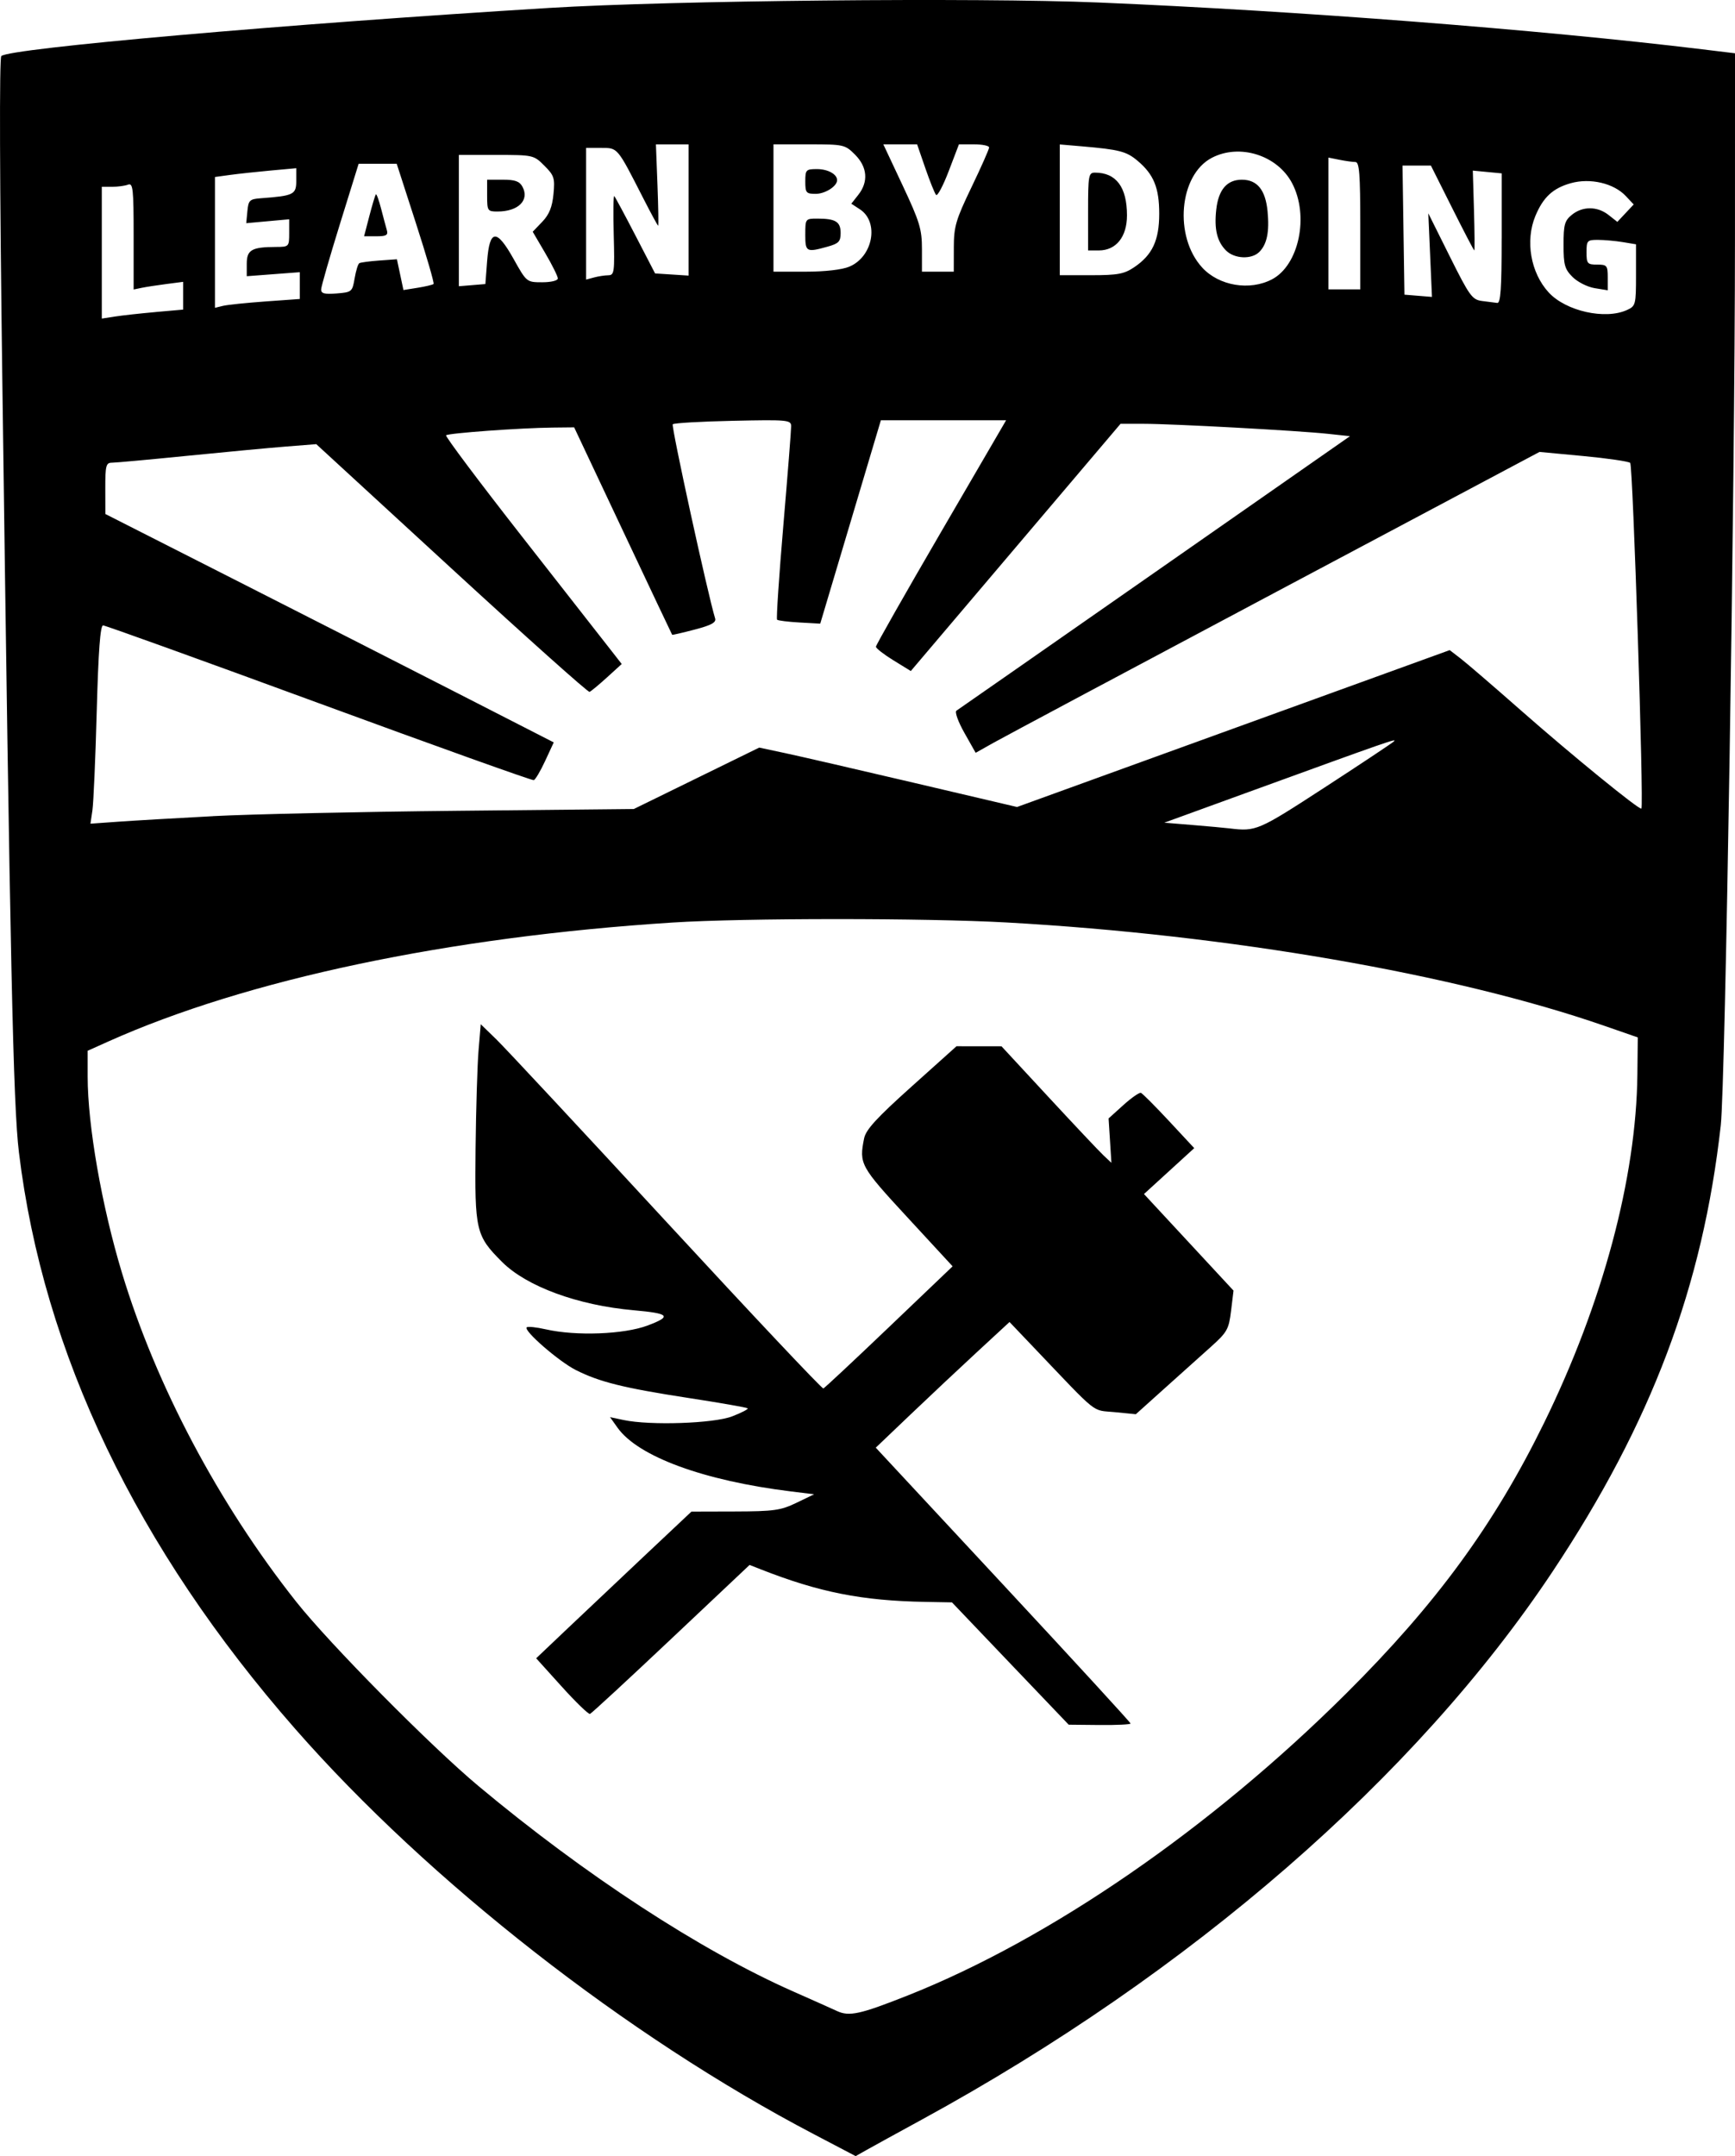 <?xml version="1.0" encoding="UTF-8" standalone="no"?>
<!-- Created with Inkscape (http://www.inkscape.org/) -->

<svg
   width="129.858mm"
   height="161.291mm"
   viewBox="0 0 129.858 161.291"
   version="1.1"
   id="svg52"
   xml:space="preserve"
   inkscape:version="1.2 (dc2aeda, 2022-05-15)"
   sodipodi:docname="Cal Poly shield.svg"
   xmlns:inkscape="http://www.inkscape.org/namespaces/inkscape"
   xmlns:sodipodi="http://sodipodi.sourceforge.net/DTD/sodipodi-0.dtd"
   xmlns="http://www.w3.org/2000/svg"
   xmlns:svg="http://www.w3.org/2000/svg"><sodipodi:namedview
     id="namedview54"
     pagecolor="#ffffff"
     bordercolor="#000000"
     borderopacity="0.25"
     inkscape:showpageshadow="2"
     inkscape:pageopacity="0.0"
     inkscape:pagecheckerboard="0"
     inkscape:deskcolor="#d1d1d1"
     inkscape:document-units="mm"
     showgrid="false"
     inkscape:zoom="0.76372507"
     inkscape:cx="419.65363"
     inkscape:cy="351.5663"
     inkscape:window-width="1800"
     inkscape:window-height="1097"
     inkscape:window-x="0"
     inkscape:window-y="44"
     inkscape:window-maximized="0"
     inkscape:current-layer="layer1" /><defs
     id="defs49" /><g
     inkscape:label="Layer 1"
     inkscape:groupmode="layer"
     id="layer1"
     transform="translate(406.226,-111.246)"><path
       style="fill:#000000;stroke-width:0.265"
       d="m -345.325,270.892 c -13.952,-7.304 -28.805,-18.906 -38.806,-30.313 -11.863,-13.531 -18.856,-28.116 -20.678,-43.127 -0.43,-3.54 -0.655,-14.017 -1.243,-57.75 -0.2,-14.874 -0.229,-24.109 -0.076,-24.262 0.577,-0.576 21.225,-2.389 40.993,-3.6 9.133,-0.56 32.047,-0.786 41.143,-0.406 14.801,0.617 33.078,2.034 45.178,3.501 l 2.447,0.297 -0.003,13.924 c -0.004,18.485 -0.721,63.222 -1.063,66.274 -1.352,12.079 -5.189,22.257 -12.585,33.375 -10.217,15.362 -27.117,30.039 -47.204,40.997 -1.819,0.992 -3.679,2.014 -4.134,2.27 l -0.827,0.466 z m 7.026,-10.366 c 10.656,-4.223 22.677,-12.496 32.829,-22.594 6.748,-6.712 11.089,-12.644 14.811,-20.241 4.392,-8.964 6.902,-18.331 6.985,-26.061 l 0.03,-2.778 -2.514,-0.872 c -11.167,-3.872 -28.101,-6.798 -44.715,-7.726 -6.07,-0.339 -19.669,-0.337 -25.008,0.004 -16.764,1.069 -31.897,4.259 -42.263,8.91 l -1.521,0.683 v 1.929 c 0,3.646 1.053,9.673 2.562,14.667 2.546,8.427 7.233,17.273 13.036,24.606 2.49,3.147 10.064,10.804 13.638,13.789 8.005,6.684 16.632,12.313 23.578,15.382 1.439,0.636 2.914,1.294 3.277,1.463 0.91,0.423 1.734,0.241 5.273,-1.161 z m 7.691,-24.835 -4.366,-4.576 -1.984,-0.036 c -4.759,-0.085 -7.955,-0.717 -12.337,-2.439 l -0.828,-0.325 -5.871,5.536 c -3.229,3.045 -5.962,5.569 -6.073,5.609 -0.111,0.04 -1.063,-0.88 -2.115,-2.045 l -1.913,-2.118 2.464,-2.338 c 1.355,-1.286 3.97,-3.755 5.811,-5.487 l 3.348,-3.149 3.267,-0.009 c 2.901,-0.008 3.415,-0.081 4.59,-0.647 l 1.323,-0.638 -1.72,-0.212 c -6.546,-0.806 -11.455,-2.608 -12.995,-4.771 l -0.56,-0.787 1.023,0.216 c 1.983,0.419 6.735,0.258 8.117,-0.275 0.7,-0.27 1.223,-0.541 1.162,-0.602 -0.061,-0.061 -2.062,-0.411 -4.448,-0.777 -4.835,-0.743 -6.657,-1.196 -8.427,-2.094 -1.27,-0.644 -3.912,-2.94 -3.666,-3.186 0.08,-0.08 0.726,-0.013 1.437,0.149 2.256,0.513 5.844,0.378 7.615,-0.287 1.838,-0.69 1.642,-0.904 -1.042,-1.141 -4.18,-0.369 -8.016,-1.777 -9.859,-3.621 -1.959,-1.959 -2.044,-2.325 -1.976,-8.457 0.033,-2.983 0.134,-6.301 0.224,-7.372 l 0.163,-1.948 1.188,1.155 c 0.653,0.635 6.384,6.781 12.734,13.659 6.35,6.877 11.625,12.473 11.722,12.435 0.097,-0.038 2.313,-2.109 4.925,-4.603 l 4.749,-4.534 -3.387,-3.668 c -3.526,-3.817 -3.62,-3.99 -3.238,-5.9 0.13,-0.652 0.934,-1.529 3.543,-3.87 l 3.374,-3.026 1.683,0.002 1.683,0.002 3.53,3.81 c 1.941,2.096 3.792,4.057 4.113,4.359 l 0.584,0.548 -0.106,-1.66 -0.106,-1.66 1.104,-0.997 c 0.607,-0.549 1.201,-0.96 1.319,-0.915 0.118,0.045 1.064,0.994 2.102,2.108 l 1.886,2.026 -1.881,1.717 -1.881,1.717 3.351,3.612 3.351,3.612 -0.183,1.509 c -0.169,1.39 -0.29,1.604 -1.539,2.722 -0.746,0.667 -2.308,2.069 -3.472,3.114 l -2.117,1.902 -1.587,-0.156 c -1.753,-0.172 -1.131,0.325 -6.035,-4.82 l -1.832,-1.922 -2.416,2.231 c -1.329,1.227 -3.581,3.342 -5.006,4.7 l -2.589,2.469 9.535,10.249 c 5.244,5.637 9.535,10.31 9.535,10.385 0,0.075 -1.042,0.125 -2.315,0.113 l -2.315,-0.023 z m 23.505,-65.524 c 2.716,-1.764 5.056,-3.319 5.202,-3.456 0.275,-0.259 -0.31,-0.056 -10.84,3.772 l -6.342,2.306 2.109,0.173 c 1.16,0.095 2.406,0.209 2.77,0.253 1.993,0.24 2.13,0.181 7.101,-3.048 z m -83.169,2.131 c 2.765,-0.146 10.98,-0.326 18.256,-0.399 l 13.229,-0.134 4.693,-2.297 4.693,-2.297 1.921,0.409 c 1.057,0.225 5.398,1.225 9.648,2.222 l 7.727,1.813 16.192,-5.868 16.192,-5.868 0.82,0.631 c 0.451,0.347 2.468,2.082 4.483,3.855 3.81,3.354 8.908,7.507 9.044,7.369 0.192,-0.194 -0.633,-25.679 -0.838,-25.861 -0.126,-0.112 -1.704,-0.342 -3.508,-0.512 l -3.28,-0.308 -19.739,10.489 c -10.857,5.769 -20.352,10.833 -21.101,11.254 l -1.362,0.765 -0.844,-1.495 c -0.469,-0.83 -0.733,-1.567 -0.594,-1.657 0.137,-0.089 6.821,-4.746 14.852,-10.348 l 14.602,-10.186 -1.666,-0.178 c -2.233,-0.239 -11.616,-0.748 -13.778,-0.748 h -1.728 l -7.849,9.247 -7.849,9.247 -1.305,-0.803 c -0.718,-0.442 -1.305,-0.899 -1.305,-1.017 0,-0.118 2.193,-3.977 4.872,-8.576 l 4.872,-8.362 h -4.687 -4.687 l -2.269,7.607 -2.269,7.607 -1.554,-0.087 c -0.855,-0.048 -1.609,-0.142 -1.676,-0.209 -0.067,-0.067 0.144,-3.243 0.469,-7.057 0.325,-3.814 0.588,-7.155 0.584,-7.425 -0.007,-0.461 -0.268,-0.485 -4.351,-0.397 -2.389,0.051 -4.419,0.168 -4.51,0.26 -0.13,0.13 2.626,12.752 3.171,14.523 0.093,0.304 -0.283,0.509 -1.528,0.835 -0.909,0.238 -1.668,0.414 -1.687,0.391 -0.019,-0.023 -1.677,-3.524 -3.685,-7.78 l -3.651,-7.739 -1.607,0.017 c -2.412,0.025 -7.817,0.417 -7.978,0.578 -0.078,0.078 2.504,3.518 5.737,7.644 3.233,4.127 6.222,7.945 6.643,8.484 l 0.765,0.981 -1.104,1.004 c -0.607,0.552 -1.194,1.038 -1.305,1.081 -0.11,0.043 -4.758,-4.11 -10.327,-9.227 l -10.126,-9.305 -2.275,0.18 c -1.251,0.099 -4.586,0.412 -7.41,0.695 -2.824,0.283 -5.355,0.514 -5.622,0.514 -0.429,0 -0.486,0.23 -0.483,1.918 l 0.004,1.918 9.587,4.864 c 5.273,2.675 12.823,6.52 16.78,8.543 l 7.193,3.679 -0.638,1.376 c -0.351,0.757 -0.735,1.409 -0.854,1.448 -0.119,0.04 -7.354,-2.549 -16.077,-5.752 -8.724,-3.203 -15.996,-5.824 -16.161,-5.824 -0.21,0 -0.352,1.914 -0.475,6.416 -0.096,3.529 -0.242,6.866 -0.323,7.417 l -0.148,1 2.075,-0.148 c 1.141,-0.082 4.337,-0.268 7.102,-0.414 z m -4.299,-37.711 2.051,-0.181 v -1.038 -1.038 l -1.257,0.163 c -0.691,0.09 -1.525,0.218 -1.852,0.286 l -0.595,0.123 v -4.002 c 0,-3.541 -0.048,-3.984 -0.419,-3.841 -0.23,0.088 -0.766,0.161 -1.191,0.161 h -0.772 v 4.929 4.929 l 0.992,-0.154 c 0.546,-0.085 1.915,-0.235 3.043,-0.335 z m 110.12,-0.151 c 0.647,-0.295 0.674,-0.399 0.674,-2.611 v -2.304 l -0.992,-0.164 c -0.546,-0.09 -1.379,-0.165 -1.852,-0.167 -0.807,-0.003 -0.86,0.054 -0.86,0.923 0,0.853 0.063,0.926 0.794,0.926 0.736,0 0.794,0.07 0.794,0.961 v 0.961 l -0.978,-0.159 c -0.538,-0.087 -1.282,-0.463 -1.654,-0.834 -0.587,-0.587 -0.676,-0.903 -0.676,-2.413 0,-1.506 0.083,-1.804 0.625,-2.243 0.803,-0.65 1.906,-0.645 2.742,0.013 l 0.66,0.519 0.612,-0.652 0.612,-0.652 -0.594,-0.632 c -0.897,-0.955 -2.659,-1.367 -4.11,-0.96 -1.339,0.375 -2.066,1.046 -2.652,2.448 -0.775,1.856 -0.36,4.254 0.992,5.725 1.287,1.4 4.227,2.06 5.862,1.315 z m -101.918,-0.639 2.58,-0.185 v -1.002 -1.002 l -1.984,0.15 -1.984,0.15 v -0.933 c 0,-1.037 0.369,-1.249 2.183,-1.256 0.977,-0.004 0.992,-0.02 0.992,-1.037 v -1.033 l -1.607,0.146 -1.607,0.146 0.086,-0.898 c 0.078,-0.818 0.168,-0.905 1.012,-0.967 2.452,-0.182 2.646,-0.277 2.646,-1.3 v -0.948 l -1.918,0.175 c -1.055,0.096 -2.424,0.244 -3.043,0.329 l -1.124,0.154 v 4.893 4.893 l 0.595,-0.145 c 0.327,-0.08 1.756,-0.228 3.175,-0.33 z m 92.538,-4.715 v -4.867 l -1.08,-0.103 -1.08,-0.103 0.087,2.986 c 0.048,1.642 0.059,2.986 0.023,2.986 -0.035,-1.9e-4 -0.78,-1.429 -1.656,-3.175 l -1.592,-3.175 h -1.062 -1.062 l 0.072,4.829 0.072,4.829 1.03,0.084 1.03,0.084 -0.137,-3.127 -0.137,-3.127 1.609,3.228 c 1.476,2.96 1.676,3.237 2.414,3.331 0.443,0.056 0.954,0.122 1.136,0.145 0.254,0.033 0.331,-1.085 0.331,-4.825 z m -85.853,2.991 c 0.096,-0.568 0.253,-1.08 0.35,-1.138 0.097,-0.058 0.77,-0.148 1.496,-0.2 l 1.32,-0.094 0.244,1.151 0.244,1.151 1.071,-0.171 c 0.589,-0.094 1.122,-0.222 1.184,-0.284 0.062,-0.062 -0.533,-2.111 -1.323,-4.552 l -1.436,-4.439 h -1.425 -1.425 l -1.397,4.498 c -0.768,2.474 -1.402,4.677 -1.409,4.897 -0.01,0.311 0.246,0.378 1.159,0.306 1.134,-0.09 1.177,-0.126 1.346,-1.125 z m 1.104,-4.673 c 0.218,-0.837 0.437,-1.563 0.487,-1.614 0.05,-0.051 0.225,0.425 0.388,1.058 0.164,0.633 0.358,1.36 0.432,1.614 0.11,0.378 -0.035,0.463 -0.784,0.463 h -0.919 z m 74.166,0.728 c 0,-3.865 -0.069,-4.763 -0.364,-4.763 -0.2,0 -0.736,-0.074 -1.191,-0.165 l -0.827,-0.165 v 4.928 4.928 h 1.191 1.191 z m -65.352,2.648 c 0.185,-2.398 0.706,-2.438 1.986,-0.15 0.967,1.728 0.975,1.735 2.138,1.735 0.661,0 1.168,-0.124 1.168,-0.286 0,-0.157 -0.423,-1.008 -0.94,-1.89 l -0.94,-1.603 0.713,-0.744 c 0.52,-0.542 0.747,-1.103 0.84,-2.067 0.116,-1.204 0.054,-1.396 -0.679,-2.129 -0.797,-0.797 -0.838,-0.806 -3.604,-0.806 h -2.798 v 4.911 4.911 l 0.992,-0.082 0.992,-0.082 z m 0,-4.897 v -1.191 h 1.181 c 0.911,0 1.246,0.121 1.465,0.529 0.539,1.008 -0.315,1.852 -1.874,1.852 -0.739,0 -0.772,-0.051 -0.772,-1.191 z m 58.742,6.264 c 2.024,-1.06 2.796,-4.757 1.503,-7.201 -1.105,-2.09 -3.929,-2.977 -6.009,-1.888 -2.453,1.284 -2.851,5.889 -0.711,8.213 1.256,1.364 3.55,1.749 5.217,0.876 z m -3.437,-2.156 c -0.677,-0.677 -0.898,-1.605 -0.732,-3.076 0.167,-1.482 0.805,-2.222 1.916,-2.222 1.148,0 1.769,0.764 1.923,2.364 0.147,1.535 -0.042,2.464 -0.619,3.041 -0.575,0.575 -1.861,0.52 -2.488,-0.107 z m -46.227,1.849 c 0.439,-0.003 0.472,-0.256 0.397,-3.025 -0.045,-1.662 -0.027,-2.966 0.04,-2.898 0.067,0.068 0.782,1.398 1.589,2.956 l 1.467,2.832 1.255,0.081 1.255,0.081 v -4.909 -4.909 h -1.224 -1.224 l 0.116,3.043 c 0.064,1.673 0.087,3.043 0.051,3.043 -0.036,0 -0.537,-0.923 -1.113,-2.051 -1.969,-3.854 -1.896,-3.767 -3.156,-3.769 l -1.124,-0.002 v 4.926 4.926 l 0.595,-0.16 c 0.327,-0.088 0.811,-0.161 1.074,-0.163 z m 39.353,-0.6 c 1.36,-0.917 1.872,-2.011 1.872,-4.002 0,-1.94 -0.409,-2.941 -1.619,-3.959 -0.838,-0.705 -1.359,-0.84 -4.169,-1.082 l -1.654,-0.142 v 4.891 4.891 h 2.342 c 1.992,0 2.474,-0.089 3.227,-0.596 z m -3.452,-4.166 c 0,-2.711 0.035,-2.91 0.517,-2.91 1.585,0 2.394,1.081 2.394,3.199 0,1.606 -0.815,2.621 -2.105,2.621 h -0.806 z m -17.868,4.122 c 1.767,-0.738 2.247,-3.332 0.794,-4.285 l -0.646,-0.423 0.526,-0.669 c 0.766,-0.973 0.674,-2.077 -0.247,-2.999 -0.752,-0.752 -0.846,-0.773 -3.44,-0.773 h -2.666 v 4.763 4.763 h 2.39 c 1.467,0 2.737,-0.145 3.29,-0.376 z m -3.298,-2.402 c 0,-1.179 0.009,-1.191 0.904,-1.191 1.364,0 1.741,0.233 1.741,1.074 0,0.645 -0.143,0.793 -0.992,1.029 -1.574,0.437 -1.654,0.393 -1.654,-0.912 z m 0,-3.969 c 0,-0.871 0.052,-0.926 0.873,-0.926 0.814,0 1.508,0.381 1.508,0.828 0,0.456 -0.892,1.024 -1.606,1.024 -0.709,0 -0.775,-0.079 -0.775,-0.926 z m 11.116,4.961 c 0.003,-1.595 0.145,-2.079 1.323,-4.529 0.726,-1.509 1.319,-2.848 1.319,-2.977 0,-0.128 -0.508,-0.233 -1.129,-0.233 h -1.129 l -0.763,1.997 c -0.419,1.099 -0.846,1.902 -0.949,1.786 -0.102,-0.116 -0.464,-1.015 -0.803,-1.997 l -0.616,-1.786 h -1.264 -1.264 l 1.445,3.076 c 1.278,2.719 1.445,3.271 1.445,4.763 v 1.687 h 1.191 1.191 l 0.004,-1.786 z"
       id="path567"
       sodipodi:nodetypes="cssscssscssssscccssccsscscssssssccccsscssscsscsscsscsssssscssscccsscscssscccsscccscscccccssscsscssccssccsssccsscscccsscccssssscsscssscsscccsssccccccssccscsssccssscsssccssccsscsccscsccccsccccccscsccccscscscsssccsscccccssssccccccccscscccccsccccccccccccccsscccccccccsccccscccccccccccsccssscscscsssscccccsssssscsscscccccsscscssssssssssscscscsccccccccssccccccccssscccscsssscscscssscccscsssssssssscsssccssccccsccccc" /></g></svg>

